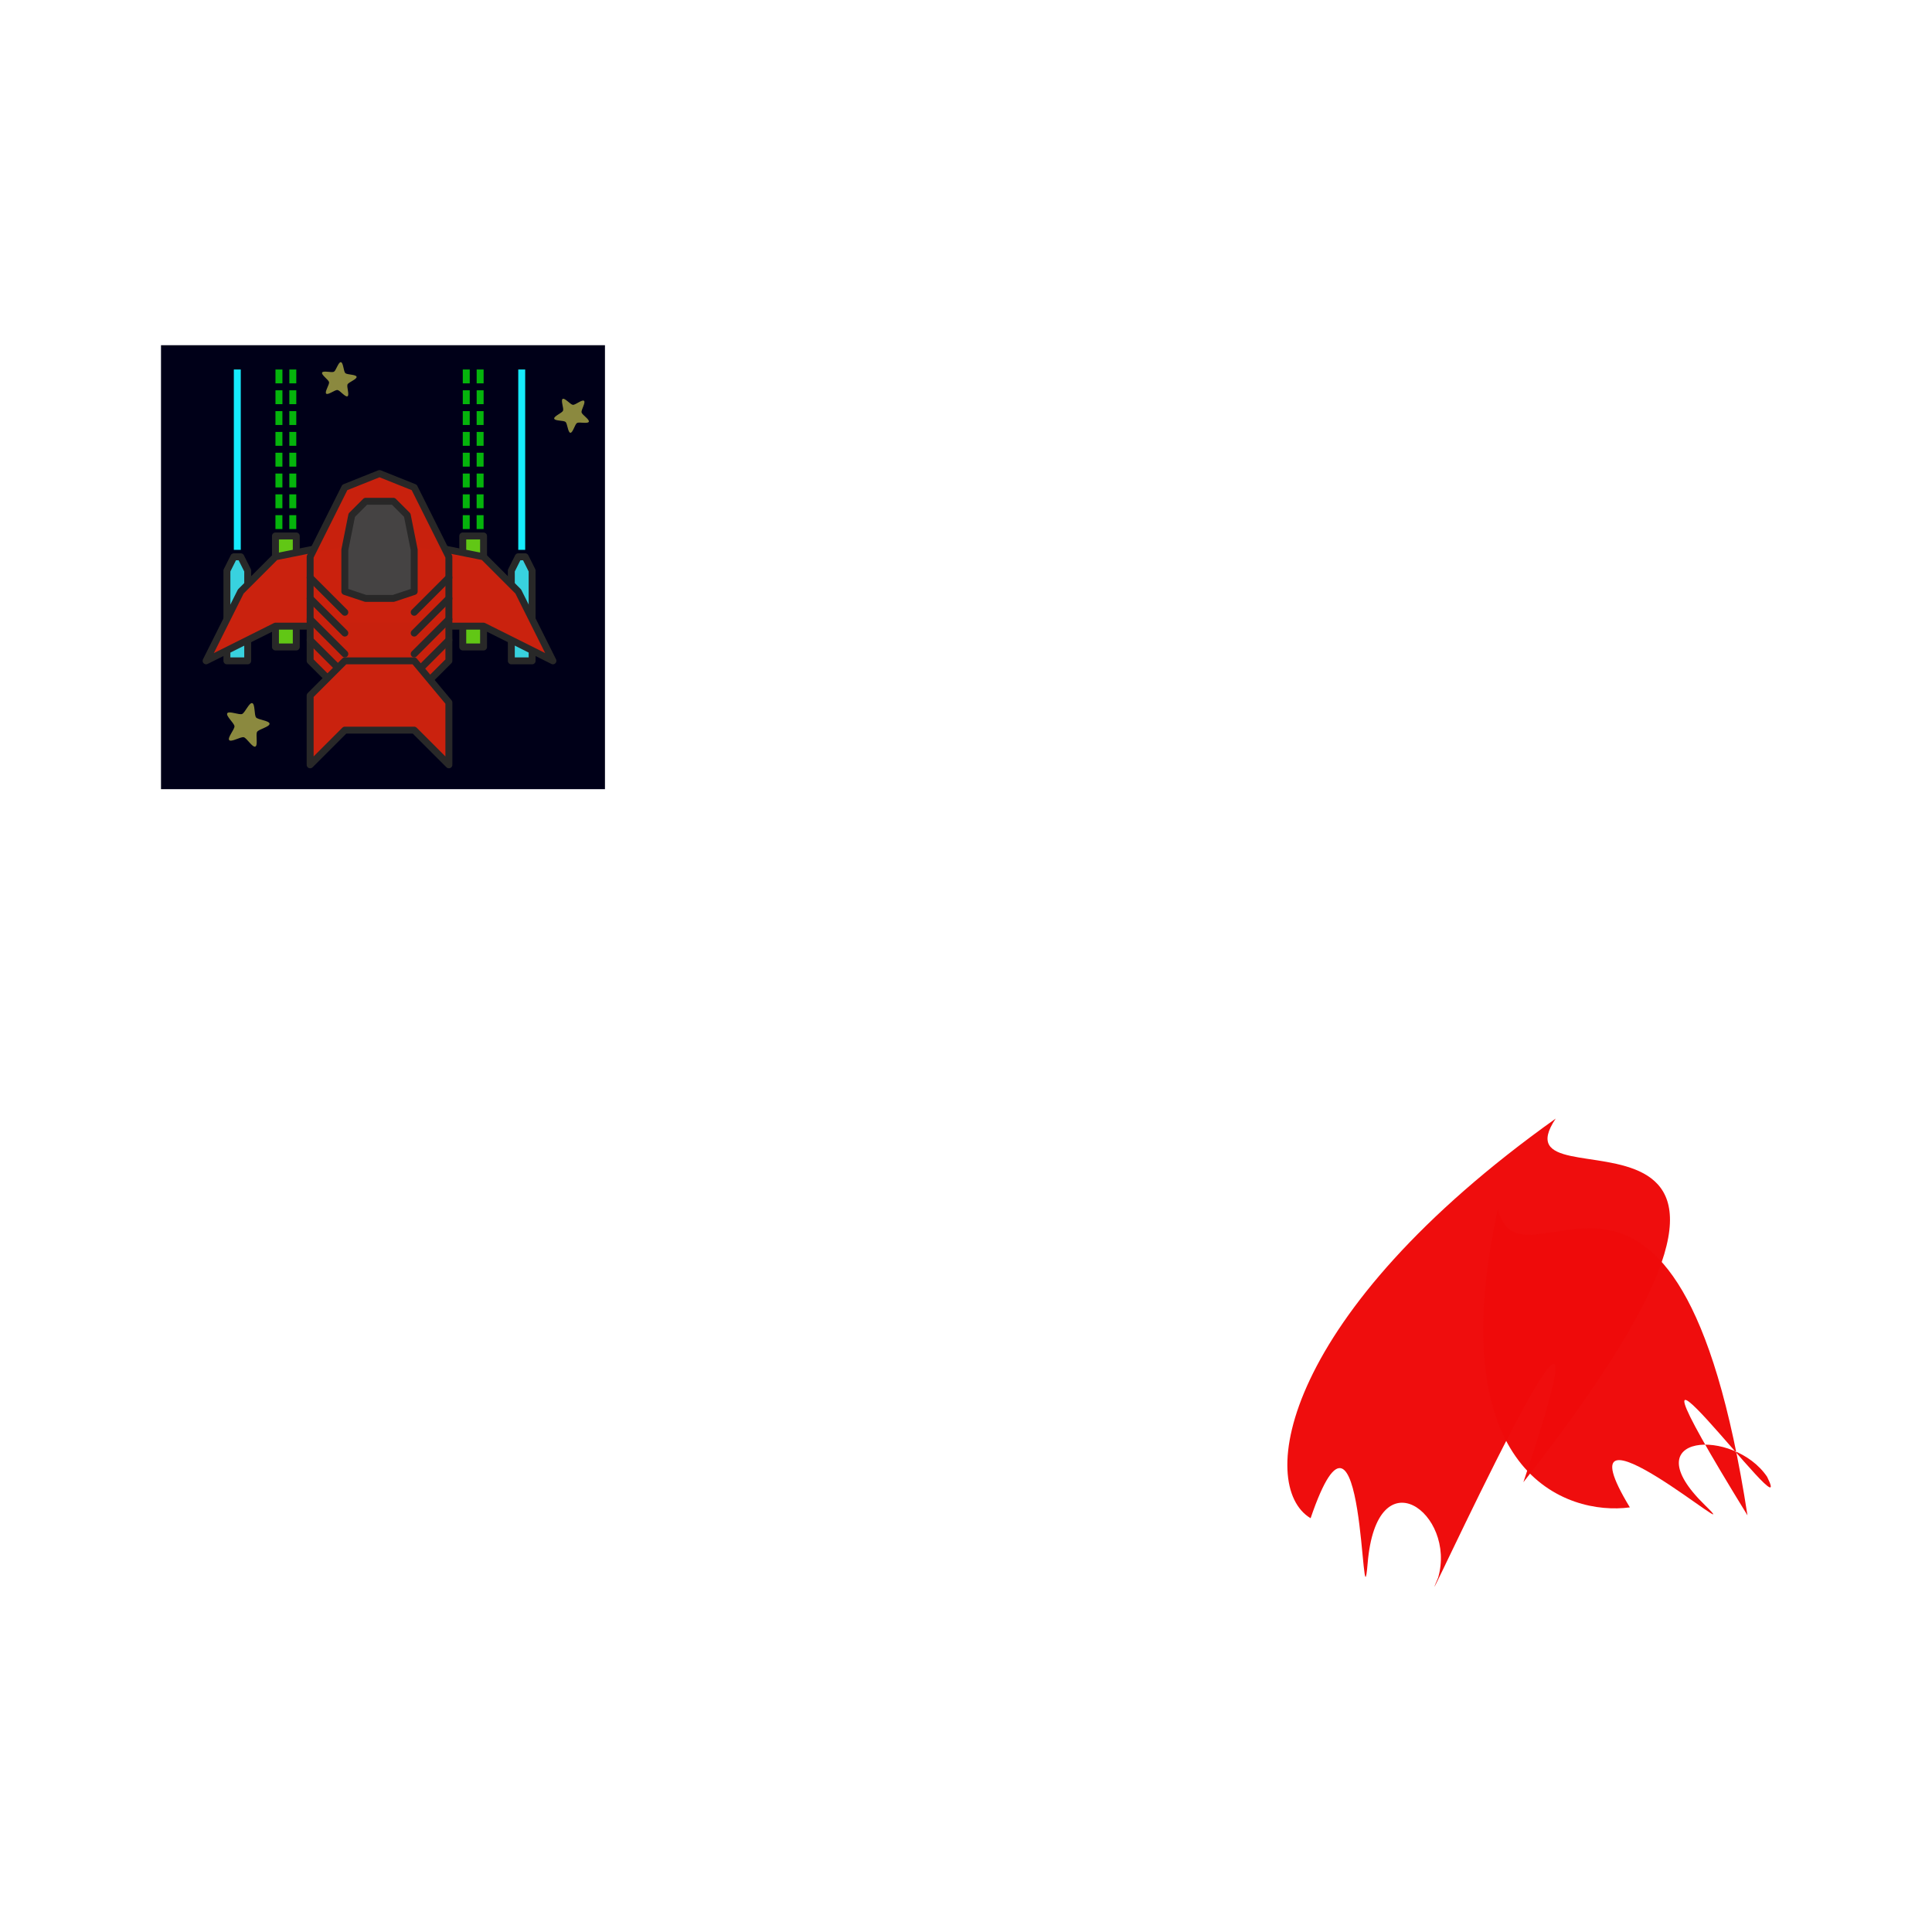<svg:svg xmlns:dc="http://purl.org/dc/elements/1.1/" xmlns:ns1="http://sodipodi.sourceforge.net/DTD/sodipodi-0.dtd" xmlns:ns2="http://www.inkscape.org/namespaces/inkscape" xmlns:ns4="http://creativecommons.org/ns#" xmlns:rdf="http://www.w3.org/1999/02/22-rdf-syntax-ns#" xmlns:svg="http://www.w3.org/2000/svg" height="1114.042" id="svg2" version="1.0" viewBox="-92.837 -199.058 1114.042 1114.042" width="1114.042" ns1:docbase="/home/madbad" ns1:docname="space_ship.svg" ns1:version="0.32" ns2:output_extension="org.inkscape.output.svg.inkscape" ns2:version="0.46">
  <svg:defs id="defs4">
    <svg:radialGradient cx="501.1" cy="-1006.5" gradientTransform="matrix(-.122 .105 -.089 -.073 962.84 988.98)" gradientUnits="userSpaceOnUse" id="radialGradient13944" r="300.09" ns2:collect="always">
      <svg:stop id="stop2501" offset="0" style="stop-color:#ffdf00" />
      <svg:stop id="stop2503" offset=".363" style="stop-color:#ffaf3f" />
      <svg:stop id="stop2505" offset="1" style="stop-color:#ee0a0a" />
    </svg:radialGradient>
    <svg:radialGradient cx="-313.38" cy="1257.8" gradientTransform="matrix(.053 -.19 .203 -.009 751.9 1094.1)" gradientUnits="userSpaceOnUse" id="radialGradient13948" r="300.09" ns2:collect="always">
      <svg:stop id="stop2762" offset="0" style="stop-color:#ffdf00" />
      <svg:stop id="stop2770" offset=".392" style="stop-color:#ffaf3f" />
      <svg:stop id="stop2768" offset="1" style="stop-color:#ee0a0a" />
    </svg:radialGradient>
  </svg:defs>
  <ns1:namedview bordercolor="#666666" borderopacity="1.0" gridtolerance="6" id="base" objecttolerance="1" pagecolor="#ffffff" showgrid="false" ns2:current-layer="layer1" ns2:cx="51.911913" ns2:cy="63.412476" ns2:document-units="px" ns2:object-nodes="false" ns2:object-paths="false" ns2:pageopacity="0.0" ns2:pageshadow="2" ns2:snap-bbox="true" ns2:window-height="951" ns2:window-width="1280" ns2:window-x="0" ns2:window-y="25" ns2:zoom="1">
    <ns2:grid enabled="true" id="grid2507" originx="2px" originy="2px" spacingx="4px" spacingy="4px" type="xygrid" visible="true" />
  </ns1:namedview>
  <svg:g id="layer1" transform="translate(97.981 -792.64)" ns2:groupmode="layer" ns2:label="Livello 1">
    <svg:g id="g13940" transform="matrix(1.725 -1.428 1.588 1.551 -2760.9 1316.8)">
      <svg:path d="m994.63 1013.9c39.57-23.13-13.38 32.9 1.94 18.6 21.93-20.5 25.33 4.8 10.13 14.6-21.71 10.7 117.6-54.85 33.1-5 143.6-31 42.5-58.8 73.2-67.79-85.8-6.36-122.19 24.03-118.37 39.59z" id="path1872" style="opacity:0.99;fill-rule:evenodd;stroke-width:0;fill:url(#radialGradient13944)" ns1:nodetypes="cscccc" ns2:export-filename="/home/madbad/razzo.png" ns2:export-xdpi="6.4985008" ns2:export-ydpi="6.4985008" />
      <svg:path d="m1054.4 1064.9c9.6-38.4 14 30.7 14 12 0-26.7 19.6-10.7 16.5 4.7-6.6 19.7 9.4-78-10.7 4.5 70.9-102.34-2-79.7 11.6-103.25-59.4 43.65-44.4 73.25-31.4 82.05z" id="path2792" style="opacity:0.99;fill-rule:evenodd;stroke-width:0;fill:url(#radialGradient13948)" ns1:nodetypes="cscccc" ns2:export-filename="/home/madbad/razzo.png" ns2:export-xdpi="6.4985008" ns2:export-ydpi="6.4985008" />
    </svg:g>
    <svg:rect height="256" id="rect3538" style="fill:#000018" width="256" x="-97.981" y="792.64" />
    <svg:path d="m241.5 58.75c0.32 1.399 4.75 4.081 4.18 5.399-0.56 1.318-5.56-0.039-6.79 0.696-1.23 0.734-2.42 5.776-3.84 5.646-1.43-0.13-1.69-5.302-2.76-6.247-1.08-0.945-6.24-0.511-6.56-1.909-0.32-1.399 4.52-3.238 5.09-4.557 0.56-1.318-1.45-6.092-0.21-6.826 1.23-0.735 4.47 3.301 5.9 3.431s5.35-3.254 6.43-2.31c1.08 0.945-1.76 5.278-1.44 6.677z" id="path3694" style="fill-opacity:.575;fill:#f1ef5d" transform="translate(-96.981 772.64)" ns1:arg1="-0.22347655" ns1:arg2="0.40484198" ns1:cx="236" ns1:cy="60" ns1:r1="5.6402578" ns1:r2="10.53423" ns1:sides="5" ns1:type="star" ns2:flatsided="false" ns2:randomized="0" ns2:rounded="0.21" />
    <svg:g id="g3642" transform="translate(-2 1)">
      <svg:path d="m78.019 901.64h12v64h-12v-64z" id="path3370" style="stroke-linejoin:round;fill-rule:evenodd;stroke:#282828;stroke-width:4;fill:#61c715" ns1:nodetypes="ccccc" />
      <svg:path d="m110.02 913.64l-4 8v52h12v-52l-4-8h-4z" id="path3372" style="stroke-linejoin:round;fill-rule:evenodd;stroke:#282828;stroke-width:4;fill:#38d2df" ns1:nodetypes="ccccccc" />
      <svg:path d="m-29.981 901.64h12v64h-12v-64z" id="path3383" style="stroke-linejoin:round;fill-rule:evenodd;stroke:#282828;stroke-width:4;fill:#61c715" ns1:nodetypes="ccccc" />
      <svg:path d="m-53.981 913.64l-4 8v52h12v-52l-4-8h-4z" id="path3513" style="stroke-linejoin:round;fill-rule:evenodd;stroke:#282828;stroke-width:4;fill:#38d2df" ns1:nodetypes="ccccccc" />
      <svg:path d="m10.019 905.64l-40 8-20 20-20 40 40-20h40 40 40l40.001 20-20-40-20.001-20-40-8h-40z" id="path13506" style="stroke-linejoin:round;fill-rule:evenodd;stroke:#282828;stroke-width:4;fill:#ca220e" ns1:nodetypes="ccccccccccccc" />
      <svg:path d="m70.019 913.64v60l-20 20h-40l-20-20-0-60 20-40 20-8 20 8 20 40z" id="path3645" style="opacity:0.99;stroke-linejoin:round;stroke:#282828;stroke-width:4;fill:#ca220e" ns1:nodetypes="cccccccccc" />
      <svg:path d="m-9.981 937.64l20 20" id="path3528" style="stroke-linejoin:round;stroke-dashoffset:162;stroke:#282828;stroke-linecap:round;stroke-width:4;fill:#ca220e" />
      <svg:path d="m50.019 909.64v24l-12 4h-16l-12-4v-24l4-20 8-8h16l8 8 4 20z" id="path6312" style="opacity:0.99;stroke-linejoin:round;stroke:#282828;stroke-width:4;fill:#444444" ns1:nodetypes="ccccccccccc" />
      <svg:path d="m-9.981 949.64l20 20" id="path3530" style="stroke-linejoin:round;stroke-dashoffset:162;stroke:#282828;stroke-linecap:round;stroke-width:4;fill:#ca220e" />
      <svg:rect height="8" id="rect3308" style="fill:#05b40c" width="4.009" x="-29.991" y="889.64" />
      <svg:rect height="8" id="rect3449" style="fill:#05b40c" width="4.009" x="-21.991" y="889.64" />
      <svg:rect height="8" id="rect3451" style="fill:#05b40c" width="4.009" x="-29.991" y="877.64" />
      <svg:rect height="8" id="rect3453" style="fill:#05b40c" width="4.009" x="-21.991" y="877.64" />
      <svg:rect height="8" id="rect3455" style="fill:#05b40c" width="4.009" x="-29.981" y="865.64" />
      <svg:rect height="8" id="rect3457" style="fill:#05b40c" width="4.009" x="-21.981" y="865.64" />
      <svg:rect height="8" id="rect3459" style="fill:#05b40c" width="4.009" x="-29.981" y="853.64" />
      <svg:rect height="8" id="rect3461" style="fill:#05b40c" width="4.009" x="-21.981" y="853.64" />
      <svg:rect height="8" id="rect3463" style="fill:#05b40c" width="4.009" x="-29.981" y="841.64" />
      <svg:rect height="8" id="rect3465" style="fill:#05b40c" width="4.009" x="-21.981" y="841.64" />
      <svg:rect height="8" id="rect3467" style="fill:#05b40c" width="4.009" x="-29.981" y="829.64" />
      <svg:rect height="8" id="rect3469" style="fill:#05b40c" width="4.009" x="-21.981" y="829.64" />
      <svg:rect height="8" id="rect3471" style="fill:#05b40c" width="4.009" x="-29.972" y="817.64" />
      <svg:rect height="8" id="rect3473" style="fill:#05b40c" width="4.009" x="-21.972" y="817.64" />
      <svg:rect height="8" id="rect3475" style="fill:#05b40c" width="4.009" x="-29.972" y="805.64" />
      <svg:rect height="8" id="rect3477" style="fill:#05b40c" width="4.009" x="-21.972" y="805.64" />
      <svg:rect height="8" id="rect3479" style="fill:#05b40c" width="4.009" x="78.019" y="889.64" />
      <svg:rect height="8" id="rect3481" style="fill:#05b40c" width="4.009" x="86.019" y="889.64" />
      <svg:rect height="8" id="rect3483" style="fill:#05b40c" width="4.009" x="78.019" y="877.64" />
      <svg:rect height="8" id="rect3485" style="fill:#05b40c" width="4.009" x="86.019" y="877.64" />
      <svg:rect height="8" id="rect3487" style="fill:#05b40c" width="4.009" x="78.028" y="865.64" />
      <svg:rect height="8" id="rect3489" style="fill:#05b40c" width="4.009" x="86.028" y="865.64" />
      <svg:rect height="8" id="rect3491" style="fill:#05b40c" width="4.009" x="78.028" y="853.64" />
      <svg:rect height="8" id="rect3493" style="fill:#05b40c" width="4.009" x="86.028" y="853.64" />
      <svg:rect height="8" id="rect3495" style="fill:#05b40c" width="4.009" x="78.028" y="841.64" />
      <svg:rect height="8" id="rect3497" style="fill:#05b40c" width="4.009" x="86.028" y="841.64" />
      <svg:rect height="8" id="rect3499" style="fill:#05b40c" width="4.009" x="78.028" y="829.64" />
      <svg:rect height="8" id="rect3501" style="fill:#05b40c" width="4.009" x="86.028" y="829.64" />
      <svg:rect height="8" id="rect3503" style="fill:#05b40c" width="4.009" x="78.037" y="817.64" />
      <svg:rect height="8" id="rect3505" style="fill:#05b40c" width="4.009" x="86.037" y="817.64" />
      <svg:rect height="8" id="rect3507" style="fill:#05b40c" width="4.009" x="78.037" y="805.64" />
      <svg:rect height="8" id="rect3509" style="fill:#05b40c" width="4.009" x="86.037" y="805.64" />
      <svg:rect height="104" id="rect3517" style="opacity:0.99;fill:#16edff" transform="scale(-1,1)" width="4" x="49.981" y="805.64" />
      <svg:rect height="104" id="rect3519" style="opacity:0.99;fill:#16edff" transform="scale(-1,1)" width="4" x="-114.02" y="805.64" />
      <svg:path d="m70.019 937.64l-20 20" id="path3522" style="stroke-linejoin:round;stroke-dashoffset:162;stroke:#282828;stroke-linecap:round;stroke-width:4;fill:#ca220e" />
      <svg:path d="m70.019 949.64l-20 20" id="path3524" style="stroke-linejoin:round;stroke-dashoffset:162;stroke:#282828;stroke-linecap:round;stroke-width:4;fill:#ca220e" />
      <svg:path d="m70.019 961.64l-20 20" id="path3526" style="stroke-linejoin:round;stroke-dashoffset:162;stroke:#282828;stroke-linecap:round;stroke-width:4;fill:#ca220e" ns1:nodetypes="cc" />
      <svg:path d="m-9.981 961.64l20 20" id="path3532" style="stroke-linejoin:round;stroke-dashoffset:162;stroke:#282828;stroke-linecap:round;stroke-width:4;fill:#ca220e" ns1:nodetypes="cc" />
      <svg:path d="m10.019 973.64l-20 20-0 39.96 20-20h40l20 20v-35.96l-20-24h-40z" id="path3381" style="stroke-linejoin:round;fill-rule:evenodd;stroke:#282828;stroke-width:4;fill:#ca220e" ns1:nodetypes="ccccccccc" />
      <svg:path d="m-9.981 925.64l20 20" id="path3534" style="stroke-linejoin:round;stroke-dashoffset:162;stroke:#282828;stroke-linecap:round;stroke-width:4;fill:#ca220e" />
      <svg:path d="m70.019 925.64l-20 20" id="path3536" style="stroke-linejoin:round;stroke-dashoffset:162;stroke:#282828;stroke-linecap:round;stroke-width:4;fill:#ca220e" />
    </svg:g>
    <svg:path d="m241.5 58.75c0.32 1.399 4.75 4.081 4.18 5.399-0.56 1.318-5.56-0.039-6.79 0.696-1.23 0.734-2.42 5.776-3.84 5.646-1.43-0.13-1.69-5.302-2.76-6.247-1.08-0.945-6.24-0.511-6.56-1.909-0.32-1.399 4.52-3.238 5.09-4.557 0.56-1.318-1.45-6.092-0.21-6.826 1.23-0.735 4.47 3.301 5.9 3.431s5.35-3.254 6.43-2.31c1.08 0.945-1.76 5.278-1.44 6.677z" id="path3696" style="fill-opacity:.575;fill:#f1ef5d" transform="matrix(.79 .613 -.613 .79 -145.2 620.8)" ns1:arg1="-0.22347655" ns1:arg2="0.40484198" ns1:cx="236" ns1:cy="60" ns1:r1="5.6402578" ns1:r2="10.53423" ns1:sides="5" ns1:type="star" ns2:flatsided="false" ns2:randomized="0" ns2:rounded="0.21" />
    <svg:path d="m241.5 58.75c0.32 1.399 4.75 4.081 4.18 5.399-0.56 1.318-5.56-0.039-6.79 0.696-1.23 0.734-2.42 5.776-3.84 5.646-1.43-0.13-1.69-5.302-2.76-6.247-1.08-0.945-6.24-0.511-6.56-1.909-0.32-1.399 4.52-3.238 5.09-4.557 0.56-1.318-1.45-6.092-0.21-6.826 1.23-0.735 4.47 3.301 5.9 3.431s5.35-3.254 6.43-2.31c1.08 0.945-1.76 5.278-1.44 6.677z" id="path3698" style="fill-opacity:.575;fill:#f1ef5d" transform="matrix(-.563 1.12 -1.12 -.563 151.51 781.3)" ns1:arg1="-0.22347655" ns1:arg2="0.40484198" ns1:cx="236" ns1:cy="60" ns1:r1="5.6402578" ns1:r2="10.53423" ns1:sides="5" ns1:type="star" ns2:flatsided="false" ns2:randomized="0" ns2:rounded="0.21" ns2:transform-center-x="-51.106122" ns2:transform-center-y="44.272446" />
  </svg:g>
</svg:svg>